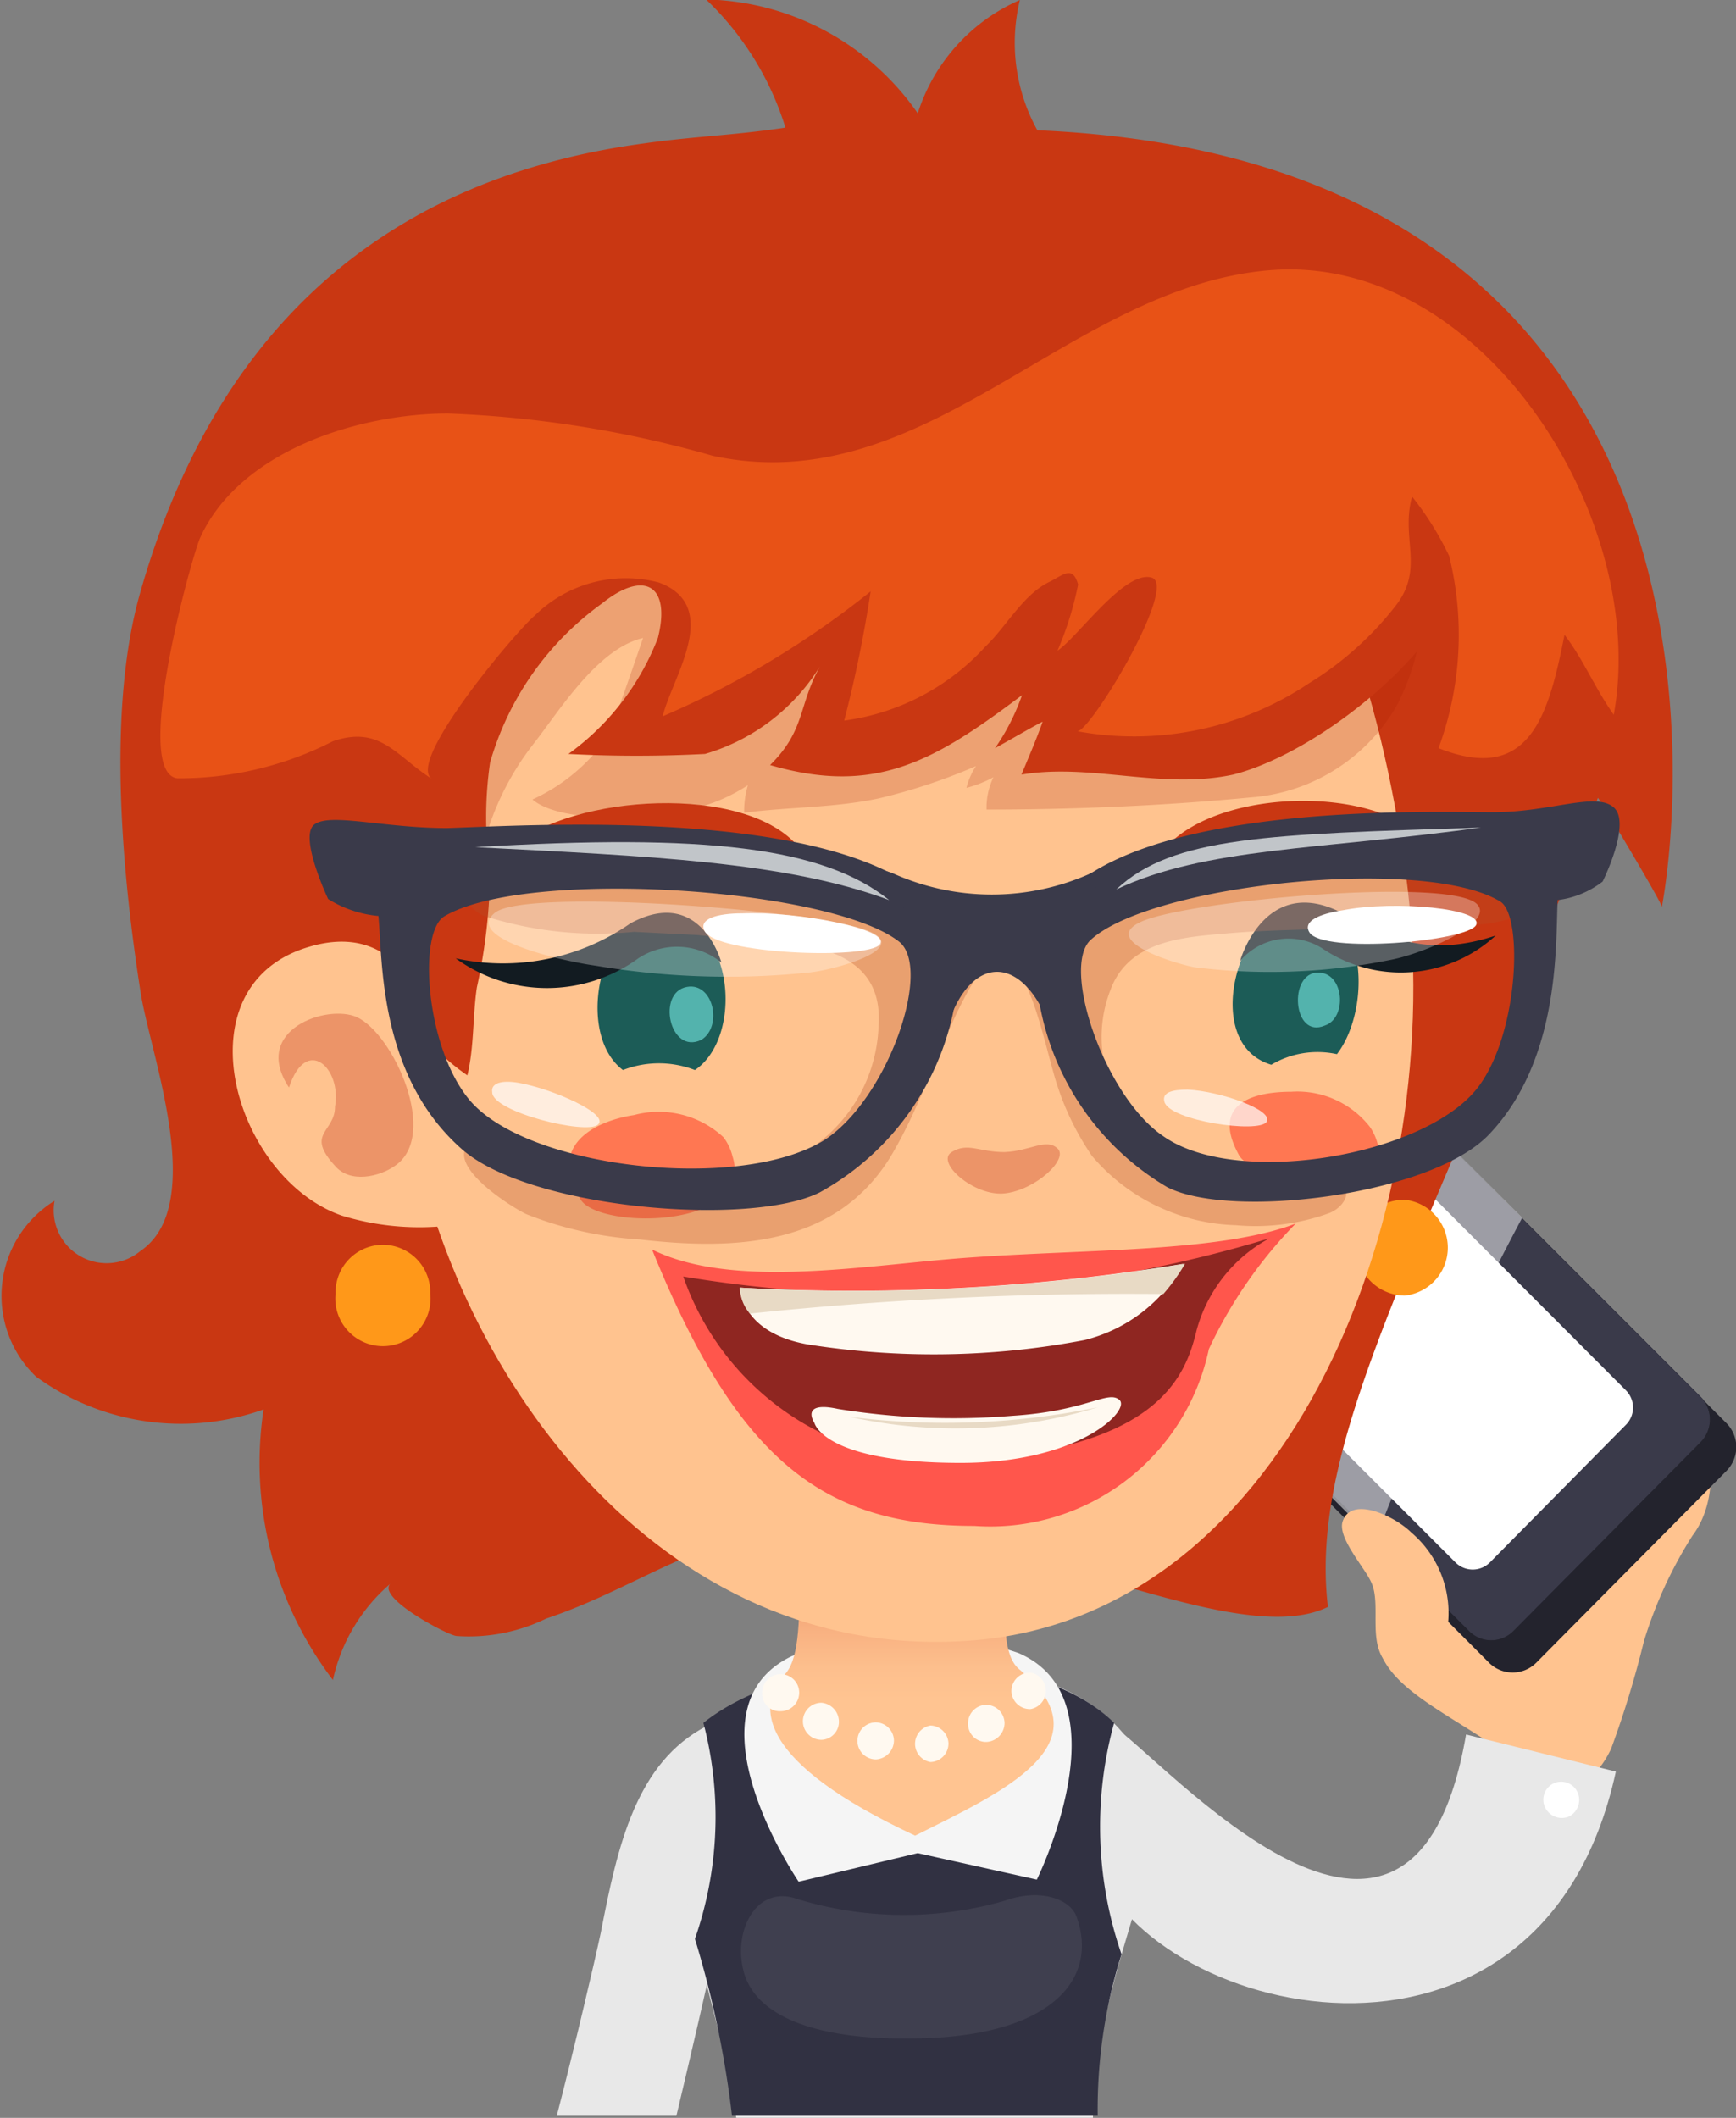 <svg id="레이어_1" data-name="레이어 1" xmlns="http://www.w3.org/2000/svg" xmlns:xlink="http://www.w3.org/1999/xlink" viewBox="0 0 32.8 40">
  <rect x="0" y="0" width="32.8" height="40" fill="#808080" stroke="none"/>
  <defs>
    <style>
      .cls-1 {
        fill: #ffc38f;
      }

      .cls-2 {
        fill: #23232d;
      }

      .cls-3 {
        fill: #141418;
      }

      .cls-4 {
        fill: #3a3a4a;
      }

      .cls-12, .cls-26, .cls-27, .cls-5, .cls-6 {
        fill: #fff;
      }

      .cls-6 {
        opacity: 0.5;
      }

      .cls-7 {
        fill: #e8e8e8;
      }

      .cls-8 {
        fill: #313142;
      }

      .cls-9 {
        fill: #f5f5f5;
      }

      .cls-10 {
        fill: url(#linear-gradient);
      }

      .cls-11 {
        fill: #fff9f0;
      }

      .cls-12 {
        opacity: 0.07;
      }

      .cls-13 {
        fill: #c93712;
      }

      .cls-14 {
        fill: #ff9819;
      }

      .cls-15 {
        fill: #a61900;
        opacity: 0.2;
      }

      .cls-16 {
        fill: #d14f2e;
        opacity: 0.4;
      }

      .cls-17 {
        fill: #e85216;
      }

      .cls-18 {
        fill: #ff7752;
      }

      .cls-19 {
        fill: #1c5c57;
      }

      .cls-20 {
        fill: #6cd9d2;
      }

      .cls-20, .cls-27 {
        opacity: 0.7;
      }

      .cls-21 {
        fill: #121b21;
      }

      .cls-22 {
        fill: #ff3b3b;
        opacity: 0.8;
      }

      .cls-23 {
        fill: #8f2621;
      }

      .cls-24 {
        fill: #e8dac5;
      }

      .cls-25 {
        fill: #b54d26;
      }

      .cls-25, .cls-26 {
        opacity: 0.3;
      }

      .cls-28 {
        fill: #c1c5c9;
      }
    </style>
    <linearGradient id="linear-gradient" x1="21.26" y1="29.99" x2="21.26" y2="32.12" gradientUnits="userSpaceOnUse">
      <stop offset="0" stop-color="#ee996d"/>
      <stop offset="0.02" stop-color="#ee9a6e"/>
      <stop offset="0.37" stop-color="#f8b181"/>
      <stop offset="0.71" stop-color="#fdbf8d"/>
      <stop offset="1" stop-color="#ffc491"/>
    </linearGradient>
  </defs>
  <title>1</title>
  <g>
    <g>
      <path class="cls-1" d="M30.69,29.45c-1.58,1.93,0,2.48,1.51,3.49.76.5,1.65,1.37,2.26.09A18.74,18.74,0,0,0,35.08,31,8.14,8.14,0,0,1,36,29C37.11,27.54,35.57,23.48,30.69,29.45Z" transform="translate(-4.02)"/>
      <g>
        <path class="cls-2" d="M30.2,20.44a.62.62,0,0,0-.87,0l-3.61,3.64a.62.62,0,0,0,0,.88l6.44,6.45a.63.63,0,0,0,.88,0l3.61-3.64a.64.64,0,0,0,0-.88Z" transform="translate(-4.02)"/>
        <path class="cls-3" d="M30,20.23a.61.61,0,0,0-.85,0l-3.53,3.57a.6.6,0,0,0,0,.85l6.15,6.15a.59.59,0,0,0,.85,0l3.53-3.56a.61.61,0,0,0,0-.86Z" transform="translate(-4.02)"/>
        <path class="cls-4" d="M30,20.23a.61.61,0,0,0-.85,0l-3.53,3.57a.6.6,0,0,0,0,.85l6.15,6.15a.59.59,0,0,0,.85,0l3.53-3.56a.61.61,0,0,0,0-.86Z" transform="translate(-4.02)"/>
        <path class="cls-5" d="M30,21.51a.47.47,0,0,0-.65,0l-2.58,2.6a.47.47,0,0,0,0,.65l4.75,4.75a.46.46,0,0,0,.65,0l2.57-2.6a.46.46,0,0,0,0-.65Z" transform="translate(-4.02)"/>
        <path class="cls-6" d="M29.12,20.27l-3.53,3.57a.6.6,0,0,0,0,.85L30,29.1A54.23,54.23,0,0,1,32.78,23L30,20.23A.61.61,0,0,0,29.12,20.27Z" transform="translate(-4.02)"/>
      </g>
      <path class="cls-1" d="M29.39,28.73c-.11.31.42.88.54,1.16.21.45-.13,1.27.41,1.62s.78-.05.95-.42a2,2,0,0,0-.61-2.15C30.39,28.65,29.56,28.24,29.39,28.73Z" transform="translate(-4.02)"/>
      <path class="cls-7" d="M25,32.56c-.33-.23-.57,1.69-.33,2.5.87,3,8.46,4.93,9.88-1.6l-2.83-.7C30.7,38.69,26,33.2,25,32.56Z" transform="translate(-4.02)"/>
      <path class="cls-5" d="M33.38,33.68a.34.34,0,0,0-.17.45.35.35,0,0,0,.45.18.35.35,0,0,0,.17-.45A.34.34,0,0,0,33.38,33.68Z" transform="translate(-4.02)"/>
    </g>
    <g>
      <path class="cls-7" d="M18.37,34.6l-1-2c-1.33.69-1.68,2.25-2,3.91-.12.56-.48,2.1-.83,3.45h2.26c.29-1.22.6-2.55.69-3C17.7,35.94,18,34.82,18.37,34.6Z" transform="translate(-4.02)"/>
      <path class="cls-7" d="M25.08,32.56c-1.58-1.62-5.74-1.49-7.49-.12s0,5,.34,7.56h6.74C24.74,36.51,26.88,34.39,25.08,32.56Z" transform="translate(-4.02)"/>
      <path class="cls-8" d="M25.21,36.91a7.38,7.38,0,0,1-.14-4.37c-1.6-1.59-5.95-1.45-7.76,0a7,7,0,0,1-.16,4.08,19,19,0,0,1,.7,3.34h6.91A9.71,9.71,0,0,1,25.21,36.91Z" transform="translate(-4.02)"/>
      <path class="cls-9" d="M23.26,31.22a6.35,6.35,0,0,0-4.28.06c-2.09,1,.13,4.26.13,4.26L21.36,35l2.25.5S25.3,32.09,23.26,31.22Z" transform="translate(-4.02)"/>
      <path class="cls-10" d="M23.28,31.53c-.36-.29-.28-1.19-.22-2.24.14-2.37-3.93-2.45-3.93.13,0,1.15,0,1.86-.26,2.18-.59.61-.54,1.68,2.44,3.07C22.93,33.86,25,32.94,23.28,31.53Z" transform="translate(-4.02)"/>
      <g>
        <path class="cls-11" d="M18.75,31.62a.35.35,0,0,0-.33.36.33.33,0,0,0,.35.34.35.35,0,1,0,0-.7Z" transform="translate(-4.02)"/>
        <path class="cls-11" d="M19.54,32.16a.35.35,0,0,0,0,.7.34.34,0,0,0,.33-.36A.36.36,0,0,0,19.54,32.16Z" transform="translate(-4.02)"/>
        <path class="cls-11" d="M20.57,32.53a.35.35,0,0,0,0,.7.36.36,0,0,0,.34-.36A.35.35,0,0,0,20.57,32.53Z" transform="translate(-4.02)"/>
        <path class="cls-11" d="M21.6,32.59a.35.35,0,0,0,0,.69.35.35,0,0,0,.34-.36A.35.35,0,0,0,21.6,32.59Z" transform="translate(-4.02)"/>
        <path class="cls-11" d="M23.47,31.59a.35.35,0,0,0-.34.36.35.35,0,0,0,.36.33.35.35,0,0,0,0-.69Z" transform="translate(-4.02)"/>
        <path class="cls-11" d="M22.64,32.2a.35.35,0,0,0-.33.36.34.34,0,0,0,.35.34.36.36,0,0,0,.34-.36A.35.35,0,0,0,22.64,32.2Z" transform="translate(-4.02)"/>
      </g>
      <path class="cls-12" d="M23,35.9a6.89,6.89,0,0,1-4-.06c-.73-.19-1.14.68-.92,1.43.3,1,1.82,1.25,3.13,1.23,2.61,0,3.59-1.08,3.15-2.3C24.25,35.88,23.69,35.65,23,35.9Z" transform="translate(-4.02)"/>
    </g>
    <g>
      <path class="cls-13" d="M23.62,2.46A3.41,3.41,0,0,1,23.29,0a3.49,3.49,0,0,0-1.93,2.14,5,5,0,0,0-4-2.15,5.65,5.65,0,0,1,1.5,2.42c-1,.15-1.69.16-2.68.3C11,3.41,8,6.52,6.67,11.19c-.63,2.2-.35,5.26,0,7.51.16,1.14,1.3,4.05,0,4.93a1,1,0,0,1-1.62-.95A2.11,2.11,0,0,0,4.7,26,4.65,4.65,0,0,0,9,26.62a6.76,6.76,0,0,0,1.31,5.11,3.32,3.32,0,0,1,1.1-1.83c-.33.25,1.09,1,1.24,1a3.33,3.33,0,0,0,1.69-.33c1.47-.49,2.6-1.33,4.17-1.66,3.62-.76,8.61,2.41,10.6,1.44-.41-3.4,2.19-7.35,5.1-15.28.06.05,1.22,2,1.21,2.06C36,13.85,36.19,3,23.62,2.46Z" transform="translate(-4.02)"/>
      <path class="cls-14" d="M30.54,22.66a.9.9,0,0,0-.89.92.92.92,0,0,0,.91.89.91.91,0,0,0,0-1.81Z" transform="translate(-4.02)"/>
      <path class="cls-1" d="M19.21,5.39c-5.07,1.06-8.56,8.46-7.53,15.33.77,5.15,4.8,10.76,10.76,10.26s9-8.15,8.14-14.49C29.63,9.61,26.31,3.9,19.21,5.39Z" transform="translate(-4.02)"/>
      <path class="cls-15" d="M30.52,8.85a3.48,3.48,0,0,0-1.27-1.17,14.28,14.28,0,0,0-3.48-1.29,22.25,22.25,0,0,0-6.18-.89c-1.85,0-3.87-.09-5.59.72-.94.45-2.1,1-2.44,2.12a9.51,9.51,0,0,0,0,4.31A11.82,11.82,0,0,0,13,16.9a5.25,5.25,0,0,1,1.1-2.85c.5-.64,1.21-1.8,2.07-2,0,0-.57,1.67-.66,1.85a3.5,3.5,0,0,1-1.43,1.2c.53.45,2.11.37,2.75.23a3.26,3.26,0,0,0,1.32-.5,1.77,1.77,0,0,0-.07.52c.84-.11,1.69-.09,2.54-.27a11,11,0,0,0,1.84-.61,1.35,1.35,0,0,0-.18.41,2.25,2.25,0,0,0,.51-.2,1.32,1.32,0,0,0-.13.61c1.64,0,3.34-.07,5-.23a3.48,3.48,0,0,0,2.76-1.75A4.55,4.55,0,0,0,30.91,11,4.55,4.55,0,0,0,30.52,8.85Z" transform="translate(-4.02)"/>
      <path class="cls-1" d="M9.87,17.88c-2.49.72-1.44,4.37.61,5.08a5,5,0,0,0,2,.19l0-.06c.29-.48-.16-3.15-.32-3.65C11.82,18.18,11.06,17.53,9.87,17.88Z" transform="translate(-4.02)"/>
      <path class="cls-16" d="M10.76,19.21c-.56-.25-2,.24-1.28,1.33.33-1,1-.36.87.36,0,.49-.57.5,0,1.12.29.34.85.2,1.13,0C12.33,21.45,11.45,19.52,10.76,19.21Z" transform="translate(-4.02)"/>
      <path class="cls-13" d="M29.88,6.93c-1.08-.73-1.7-1.9-3-2.5a14.33,14.33,0,0,0-3.6-1.18,17,17,0,0,0-5.23-.09C15.22,3.54,11.76,5,10.9,8c-.54,1.89-.22,4.07-.05,6,.2,2.21-.13,4.85,2,6.31.13-.53.1-1.12.18-1.66a10.64,10.64,0,0,0,.25-2.18,7.2,7.2,0,0,1,0-2.07,5.61,5.61,0,0,1,2.11-3c.81-.65,1.31-.34,1.06.65a4.86,4.86,0,0,1-1.69,2.19,24.78,24.78,0,0,0,2.58,0,3.81,3.81,0,0,0,2.17-1.65c-.41.74-.27,1.2-.94,1.86,2,.58,3.11-.08,4.76-1.32a4.16,4.16,0,0,1-.51,1c.26-.14.68-.39.9-.5-.12.34-.26.66-.4,1,1.32-.22,2.65.29,4,0,1.62-.41,4.18-2.42,4.45-4.17a3,3,0,0,0-.42-2A4.64,4.64,0,0,0,29.88,6.93Z" transform="translate(-4.02)"/>
      <path class="cls-17" d="M27.94,5.11c-3.78.36-6.44,4.36-10.45,3.5a21,21,0,0,0-5-.8c-1.69,0-3.94.7-4.69,2.35-.16.36-1.29,4.43-.43,4.54A6.38,6.38,0,0,0,10.31,14c.9-.31,1.2.29,1.87.71-.5-.32,1.62-2.82,1.94-3.08A2.45,2.45,0,0,1,16.46,11a1.15,1.15,0,0,1,.25.12c.82.54,0,1.72-.17,2.41a17.1,17.1,0,0,0,3.93-2.36,24,24,0,0,1-.5,2.44,4.4,4.4,0,0,0,2.67-1.4c.4-.38.72-1,1.23-1.23.26-.14.42-.29.52.06A6.21,6.21,0,0,1,24,12.29c.38-.25,1.27-1.53,1.78-1.38s-1.18,2.95-1.41,2.9a5.94,5.94,0,0,0,4.39-.91,6.13,6.13,0,0,0,1.63-1.46c.55-.7.09-1.28.31-2.06a5.73,5.73,0,0,1,.7,1.12,6.19,6.19,0,0,1-.2,3.63c1.73.69,2.08-.63,2.38-2.14.36.47.57,1,.93,1.51C35.19,9.79,32,4.72,27.94,5.11Z" transform="translate(-4.02)"/>
      <path class="cls-14" d="M11.24,23.51a.9.9,0,0,0-.88.92.9.9,0,1,0,1.79,0A.9.9,0,0,0,11.24,23.51Z" transform="translate(-4.02)"/>
    </g>
    <g>
      <path class="cls-18" d="M29.9,21.28a1.74,1.74,0,0,0-1.48-.66c-.65,0-1.54.18-1,1.18.26.54,2.83,1,2.63-.19A1,1,0,0,0,29.9,21.28Z" transform="translate(-4.02)"/>
      <path class="cls-18" d="M17.69,21.48A1.8,1.8,0,0,0,16,21.06c-.73.11-1.67.57-1,1.61.39.56,3.29.53,2.86-.83A1,1,0,0,0,17.69,21.48Z" transform="translate(-4.02)"/>
      <path class="cls-13" d="M26.05,16a39,39,0,0,0,5,0C30.22,14.83,27.11,14.84,26.05,16Z" transform="translate(-4.02)"/>
      <path class="cls-16" d="M23,21.76c-.49,0-.69-.19-1,0s.42.84,1,.78,1.22-.65,1-.85S23.49,21.74,23,21.76Z" transform="translate(-4.02)"/>
      <path class="cls-13" d="M13.68,16c2.68,0,3.58.1,5.43,0C18.11,14.79,14.84,15,13.68,16Z" transform="translate(-4.02)"/>
      <path class="cls-19" d="M16.87,17.34c-1.42-.49-2.08,2.12-1.08,2.87a1.88,1.88,0,0,1,1.36,0C18,19.64,17.92,17.71,16.87,17.34Z" transform="translate(-4.02)"/>
      <path class="cls-20" d="M17,18.64c-.58.1-.33,1.29.27,1C17.68,19.39,17.5,18.55,17,18.64Z" transform="translate(-4.02)"/>
      <path class="cls-19" d="M29.13,17.23c-1.42-.91-2.66,2.41-1.09,2.88a1.71,1.71,0,0,1,1.24-.2C29.82,19.21,29.88,17.71,29.13,17.23Z" transform="translate(-4.02)"/>
      <path class="cls-20" d="M28.92,18.37c-.56,0-.48,1.26.13,1C29.48,19.23,29.42,18.36,28.92,18.37Z" transform="translate(-4.02)"/>
      <path class="cls-21" d="M29.17,17.15c-1.3-.5-1.72,1-1.72,1A1.2,1.2,0,0,1,29,17.91a2.65,2.65,0,0,0,3.28-.24C30.66,18.21,29.86,17.42,29.17,17.15Z" transform="translate(-4.02)"/>
      <path class="cls-21" d="M15.93,17.44a4.21,4.21,0,0,1-3.3.66,2.93,2.93,0,0,0,3.45,0,1.33,1.33,0,0,1,1.57.08S17.26,16.72,15.93,17.44Z" transform="translate(-4.02)"/>
      <g>
        <path class="cls-22" d="M16.34,23.6c1.62,4,3.25,5.22,6.09,5.22a4.22,4.22,0,0,0,4.43-3.34,8.62,8.62,0,0,1,1.64-2.37c-1.42.54-3.89.48-6.14.64C20.44,23.88,17.9,24.37,16.34,23.6Z" transform="translate(-4.02)"/>
        <path class="cls-23" d="M16.93,24.11a5.2,5.2,0,0,0,5.28,3.48c3.67-.24,4.2-1.55,4.42-2.47A2.81,2.81,0,0,1,28,23.39,24.36,24.36,0,0,1,16.93,24.11Z" transform="translate(-4.02)"/>
        <path class="cls-11" d="M18,24.32s0,.84,1.27,1.07a15.19,15.19,0,0,0,5.24-.08,2.93,2.93,0,0,0,1.87-1.44A38.59,38.59,0,0,1,18,24.32Z" transform="translate(-4.02)"/>
        <path class="cls-11" d="M23.15,26.74a13.67,13.67,0,0,1-3.3-.13c-.55-.12-.55.09-.44.27,0,0,.18.75,2.76.75,2.25,0,3.22-1,3-1.19S24.56,26.65,23.15,26.74Z" transform="translate(-4.02)"/>
        <path class="cls-24" d="M18,24.32a.75.75,0,0,0,.19.49A68.64,68.64,0,0,1,26,24.44a3.74,3.74,0,0,0,.41-.57A38.33,38.33,0,0,1,18,24.32Z" transform="translate(-4.02)"/>
        <path class="cls-24" d="M20.08,26.76a9.24,9.24,0,0,0,4.68-.18A14.32,14.32,0,0,1,20.08,26.76Z" transform="translate(-4.02)"/>
      </g>
    </g>
    <g>
      <path class="cls-25" d="M29.87,15.7a14.75,14.75,0,0,0-2.88.44,12.41,12.41,0,0,0-2.49.69,2.84,2.84,0,0,1-1.79.55c-1.47-.07-2.71-1-4.18-1.15a12.32,12.32,0,0,0-4.61.06c-.39.11-1.58.56-.78,1A7,7,0,0,0,16,17.6l1.19.06c1.4.14,3.55-.05,3.43,1.71A2.91,2.91,0,0,1,18.74,22a12.28,12.28,0,0,1-2.89.29,5,5,0,0,1-2.08-.46c-.19-.09-.75-.45-.93-.19-.31.43.83,1.15,1.12,1.29a6.92,6.92,0,0,0,2.15.48c1.82.21,3.71.12,4.74-1.57.6-1,.91-2.12,1.46-3.12.92-1.65,1.34.59,1.62,1.56a5.22,5.22,0,0,0,.72,1.55,3.7,3.7,0,0,0,2.72,1.31,4.09,4.09,0,0,0,1.77-.23c.34-.14.48-.53.07-.69a3.75,3.75,0,0,0-.89,0,7.08,7.08,0,0,1-1.13-.09,3.32,3.32,0,0,1-1.35-.59,2.54,2.54,0,0,1-.7-.76A2.46,2.46,0,0,1,25,18.7c.34-.93,1.36-1,2.2-1.07,1-.09,2.06-.06,3.07-.15a12.29,12.29,0,0,1,1.36,0c.58,0,1.84-.16,1.16-1S30.82,15.66,29.87,15.7Z" transform="translate(-4.02)"/>
      <path class="cls-4" d="M12.47,15.64c-1.21,0-2.24-.3-2.52-.06s.27,1.4.27,1.4a2.16,2.16,0,0,0,.95.32c.08.84,0,3,1.56,4.39,1.28,1.15,5.47,1.49,6.78.83A5.09,5.09,0,0,0,22.1,18.7C22.81,15,14.17,15.59,12.47,15.64Zm7.13,5.89c-1.6,1-5.67.54-6.73-.78-.81-1-.95-3.13-.46-3.44,1.53-.92,7.27-.55,8.59.47C21.65,18.27,20.8,20.75,19.6,21.53Z" transform="translate(-4.02)"/>
      <path class="cls-4" d="M32.23,15.34c-1.53,0-9.35-.29-8.61,3.34a5.06,5.06,0,0,0,2.45,3.74c1.2.62,5,.16,6.09-1C33.51,20,33.41,17.81,33.45,17a1.74,1.74,0,0,0,.85-.35s.55-1.1.21-1.4S33.33,15.34,32.23,15.34ZM32,20.46c-.91,1.35-4.58,2-6,1-1.11-.75-1.94-3.2-1.37-3.71,1.16-1.06,6.33-1.59,7.74-.72C32.79,17.3,32.72,19.42,32,20.46Z" transform="translate(-4.02)"/>
      <path class="cls-26" d="M25.6,17.4c-.85.37.69.82,1,.87a11.52,11.52,0,0,0,3.69-.14c.64-.12,2-.71,1.63-1.06C31.38,16.57,26.54,17,25.6,17.4Z" transform="translate(-4.02)"/>
      <path class="cls-5" d="M29.4,17.19c-.46.07-.77.21-.64.42.25.41,3,.17,3.15-.14S30.38,17,29.4,17.19Z" transform="translate(-4.02)"/>
      <path class="cls-27" d="M26.46,20.58c-.29,0-.49.05-.44.23.1.36,1.78.6,1.93.38S27.08,20.61,26.46,20.58Z" transform="translate(-4.02)"/>
      <path class="cls-27" d="M13.81,20.45c-.3-.05-.52,0-.49.18,0,.37,1.78.81,2,.61S14.45,20.56,13.81,20.45Z" transform="translate(-4.02)"/>
      <path class="cls-26" d="M20.37,17.56c-1.08-.38-6.42-.79-7-.32s1.19.9,1.91,1a14.94,14.94,0,0,0,4,.13C19.71,18.34,21.34,17.91,20.37,17.56Z" transform="translate(-4.02)"/>
      <path class="cls-5" d="M18.05,17.25c-.5,0-.83.11-.72.33.2.44,3.07.55,3.31.26S19.09,17.21,18.05,17.25Z" transform="translate(-4.02)"/>
      <path class="cls-4" d="M24.64,16.49a4.56,4.56,0,0,1-3.76,0c-1.18-.42.61.77.75,1.38s-.07,2.48.34,1.37,1.23-1.19,1.75-.16.49-1.71.7-2S25.76,16,24.64,16.49Z" transform="translate(-4.02)"/>
      <path class="cls-28" d="M13,16c3.26.17,5.86.27,7.82,1C19.57,16,17.36,15.74,13,16Z" transform="translate(-4.02)"/>
      <path class="cls-28" d="M32,15.63c-4,.13-5.82.16-6.89,1.17C26.79,16,29,16.05,32,15.63Z" transform="translate(-4.02)"/>
    </g>
  </g>
</svg>
